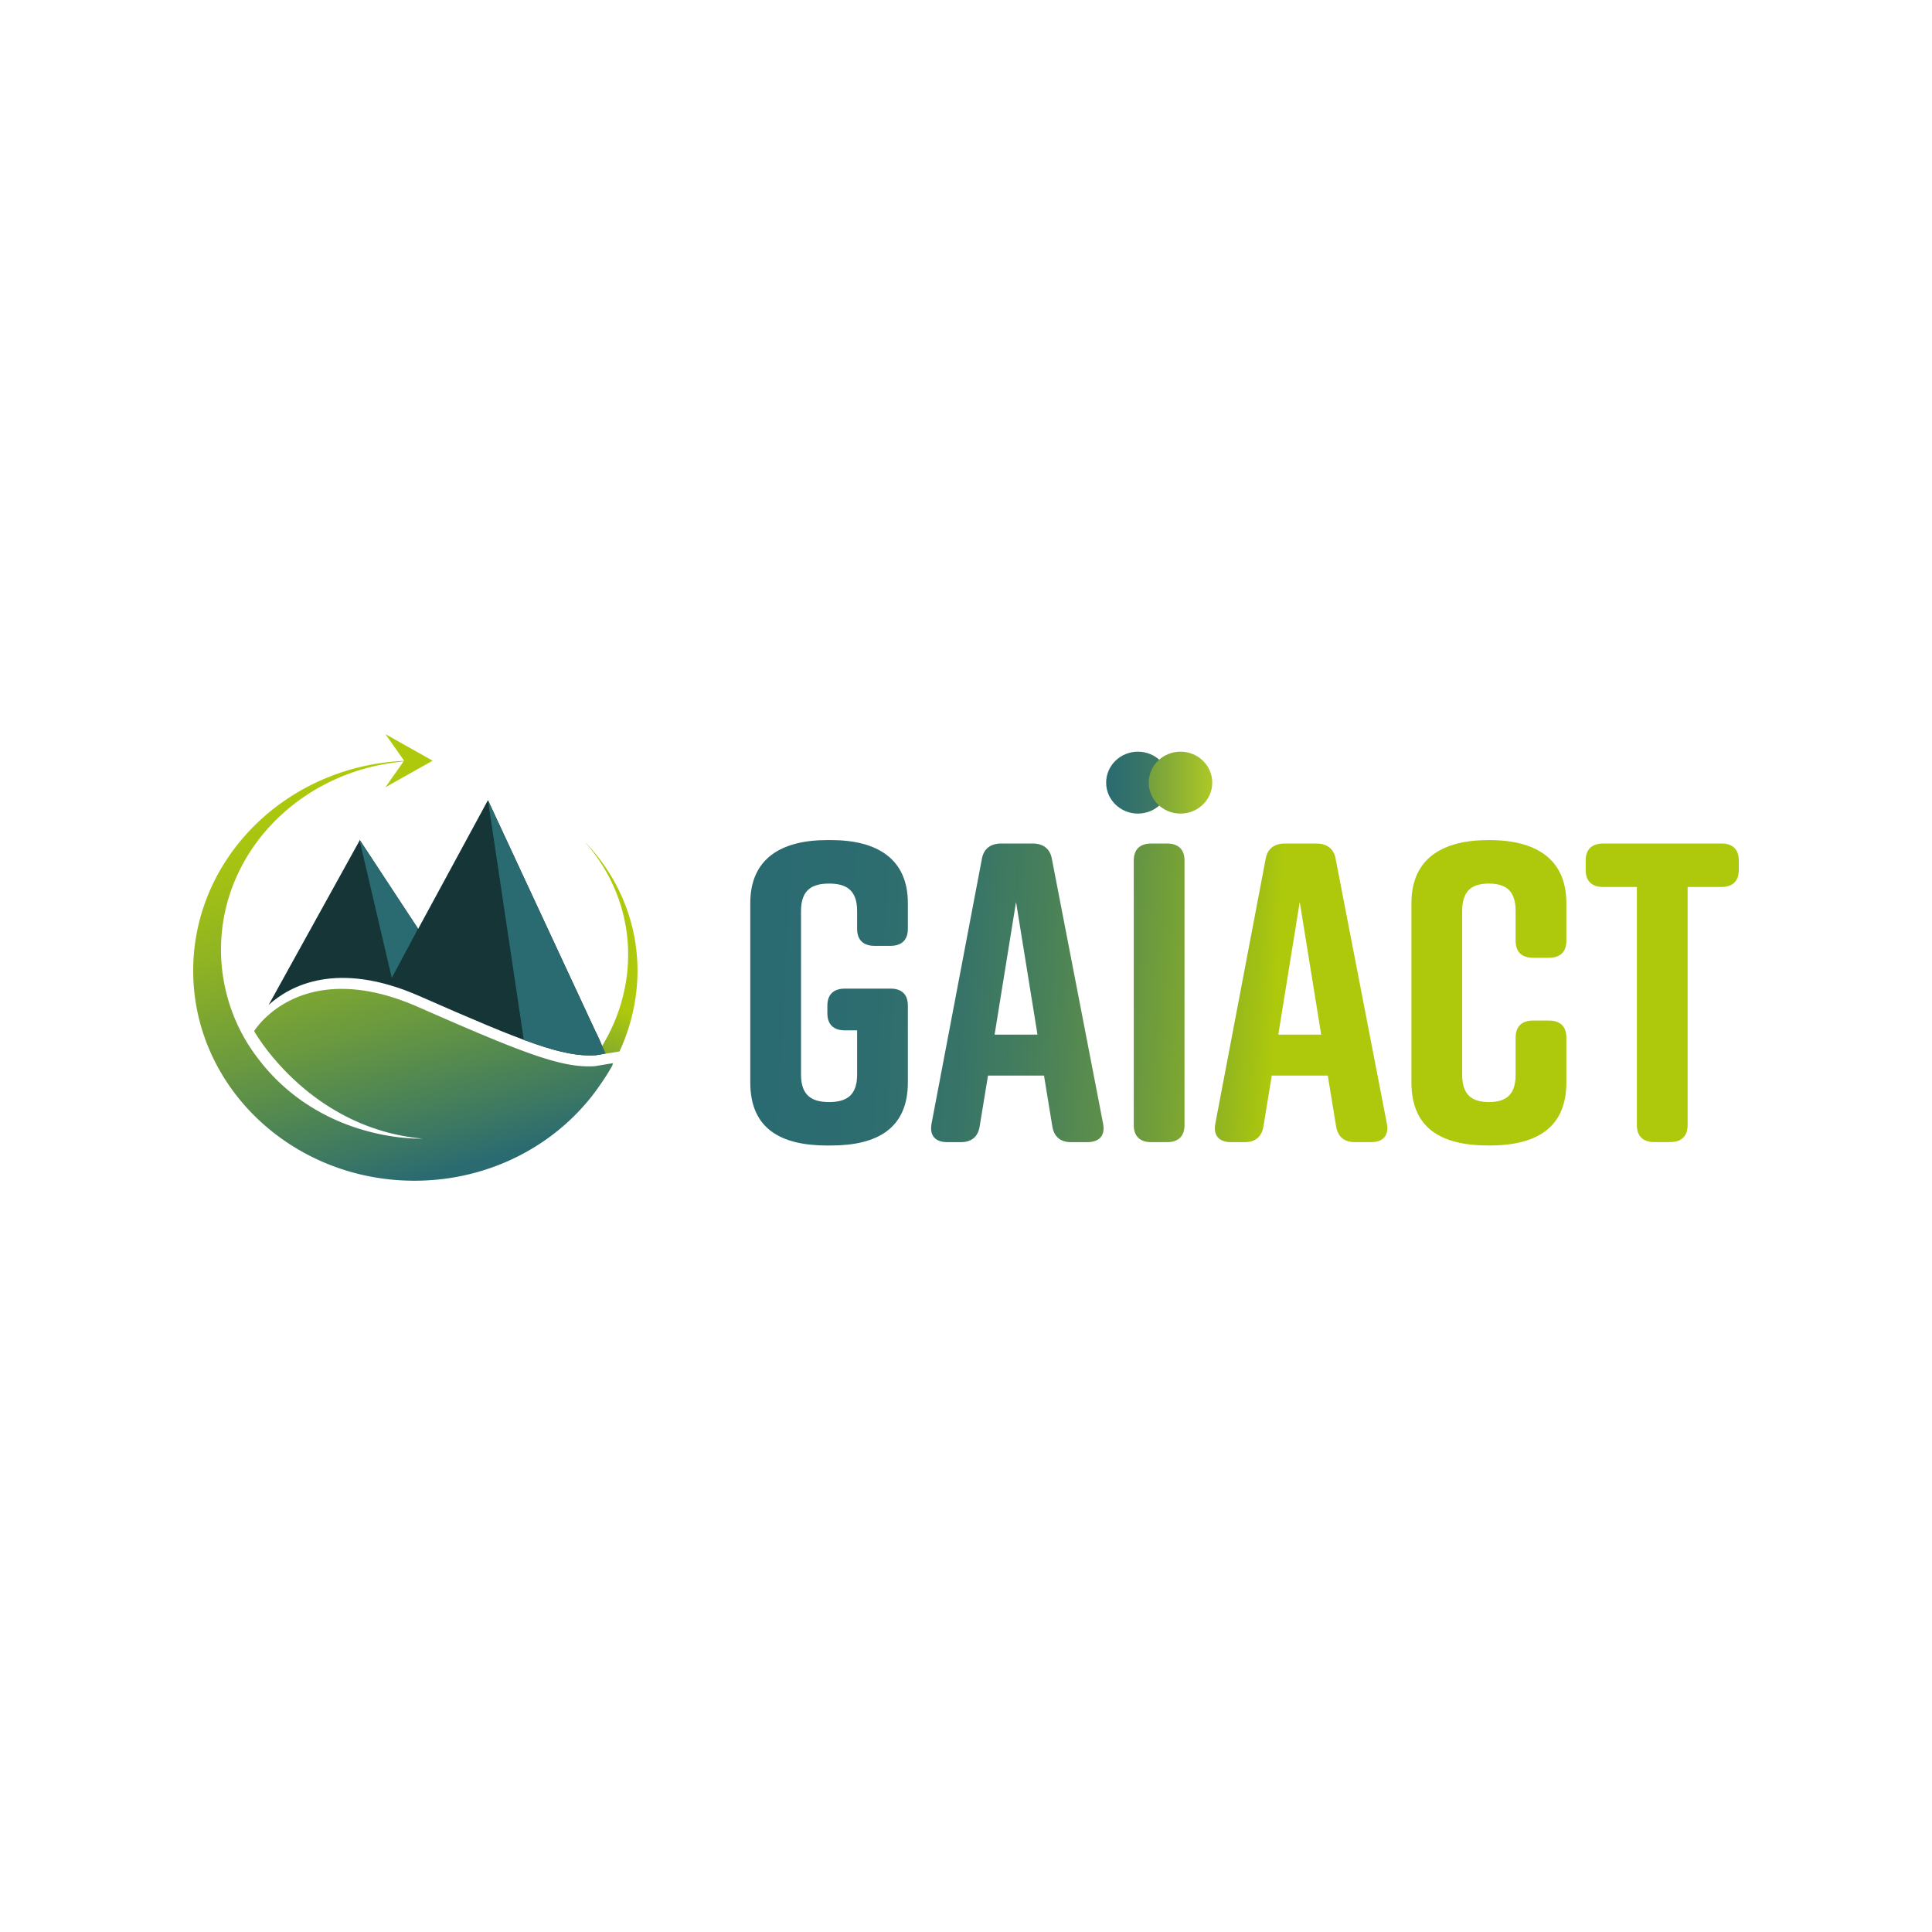 <svg width="100" height="100" fill="none" xmlns="http://www.w3.org/2000/svg"><path fill="#fff" d="M0 0h100v100H0z"/><path d="M30.384 43.687c-.033-.035-.069-.07-.104-.108h-.004c2.82 3.2 2.93 7.631.583 11.035l1.208-.19c1.634-3.547 1.142-7.696-1.683-10.737Z" fill="url(#a)"/><path d="M30.784 55.186c-1.712.11-3.727-.685-9.14-3.064-5.762-2.531-8.207.821-8.467 1.212l-.01.009-.013.025c0 .004 2.8 5.028 8.72 5.567 0 0-5.813.27-9.084-4.967a9.266 9.266 0 0 1-1.351-4.815c0-5.32 4.528-9.642 10.169-9.776v-.003c-.052-.003-.105-.003-.157-.003C15.127 39.374 10 44.24 10 50.244s5.127 10.87 11.451 10.87c4.046 0 7.604-1.992 9.639-5.002.228-.324.436-.657.625-.996-.007 0-.017.003-.026.003l.049-.092-.954.159Z" fill="url(#b)"/><path d="M21.702 51.553c5.413 2.38 7.428 3.175 9.14 3.064l.417-.076c-.01-.146-.075-.349-.153-.542.049.105.104.225.173.368l.01.019-.18-.387c-.127-.314-.283-.61-.293-.631-1.442-3.093-5.56-11.952-5.56-11.952l-3.616 6.67-3.014-4.605-4.72 8.532c1.09-.986 3.535-2.33 7.796-.46Z" fill="#153537"/><path d="m21.643 48.06-1.364 2.557-1.677-7.162 3.04 4.605ZM30.84 54.62l.507-.091-6.09-13.113 1.855 12.409c1.706.63 2.764.856 3.727.796Z" fill="#2A6B71"/><path d="M31.291 54.409c0 .003.003.006.003.006s0-.003-.003-.006ZM31.295 54.415c.003.006.003.006 0 0Z" fill="#153537"/><path d="M22.392 39.373 19.95 38l.967 1.373-.967 1.374 2.442-1.374Z" fill="#AEC90B"/><path d="M46.991 52.05v3.974c0 2.385-1.585 3.267-3.987 3.267h-.182c-2.403 0-3.988-.86-3.988-3.267v-9.275c0-2.296 1.585-3.267 3.987-3.267h.183c2.402 0 3.987.971 3.987 3.267v1.326c0 .574-.316.882-.905.882h-.817c-.589 0-.905-.308-.905-.882v-.926c0-1.104-.589-1.415-1.451-1.415-.863 0-1.452.308-1.452 1.415v8.478c0 1.104.589 1.415 1.452 1.415.862 0 1.451-.308 1.451-1.415v-2.296h-.634c-.59 0-.905-.31-.905-.882v-.396c0-.574.316-.882.905-.882h2.356c.59-.006.905.304.905.879Z" fill="url(#c)"/><path d="M56.281 59.117h-.84c-.543 0-.882-.266-.973-.818l-.43-2.626h-2.9l-.43 2.626c-.09.552-.43.818-.973.818h-.703c-.612 0-.927-.33-.817-.948l2.607-13.712c.092-.53.453-.796.997-.796h1.63c.544 0 .905.266.996.796l2.653 13.712c.114.615-.205.948-.817.948ZM53.7 53.551l-1.11-6.867-1.11 6.867h2.22Z" fill="url(#d)"/><path d="M60.406 59.117h-.817c-.59 0-.905-.307-.905-.881V44.543c0-.574.315-.882.905-.882h.817c.589 0 .904.308.904.882v13.69c.004.573-.315.884-.904.884Z" fill="url(#e)"/><path d="M70.969 59.117h-.84c-.544 0-.882-.266-.973-.818l-.43-2.626h-2.9l-.43 2.626c-.091.552-.43.818-.973.818h-.703c-.612 0-.928-.33-.817-.948l2.607-13.712c.091-.53.453-.796.996-.796h1.63c.544 0 .906.266.997.796l2.653 13.712c.11.615-.205.948-.817.948Zm-2.585-5.566-1.11-6.867-1.11 6.867h2.22Z" fill="url(#f)"/><path d="M81.075 53.705v2.319c0 2.385-1.585 3.267-3.987 3.267h-.046c-2.402 0-3.987-.86-3.987-3.267v-9.275c0-2.296 1.585-3.267 3.987-3.267h.046c2.402 0 3.987.971 3.987 3.267v1.945c0 .574-.316.881-.905.881h-.817c-.589 0-.905-.307-.905-.881v-1.545c0-1.081-.543-1.415-1.383-1.415s-1.383.33-1.383 1.415v8.478c0 1.082.543 1.415 1.383 1.415s1.383-.33 1.383-1.415v-1.922c0-.574.316-.881.905-.881h.817c.586 0 .905.307.905.881Z" fill="url(#g)"/><path d="M90 44.543v.485c0 .574-.315.882-.905.882h-1.744v12.322c0 .574-.316.882-.905.882h-.817c-.59 0-.905-.308-.905-.882V45.91h-1.745c-.589 0-.905-.308-.905-.882v-.485c0-.574.316-.882.905-.882h6.12c.586-.003.901.308.901.882Z" fill="url(#h)"/><path d="M57.254 40.509c0-.885.736-1.602 1.644-1.602.908 0 1.643.717 1.643 1.602 0 .885-.735 1.602-1.643 1.602s-1.644-.717-1.644-1.602Z" fill="url(#i)"/><path d="M59.458 40.509c0-.885.736-1.602 1.644-1.602.908 0 1.644.717 1.644 1.602 0 .885-.736 1.602-1.644 1.602-.908 0-1.644-.717-1.644-1.602Z" fill="url(#j)"/><defs><linearGradient id="a" x1="27.042" y1="58.669" x2="30.025" y2="51.319" gradientUnits="userSpaceOnUse"><stop stop-color="#2A6B71"/><stop offset="1" stop-color="#AEC90B"/></linearGradient><linearGradient id="b" x1="23.001" y1="60.618" x2="17.273" y2="40.186" gradientUnits="userSpaceOnUse"><stop stop-color="#2A6B71"/><stop offset=".076" stop-color="#387566"/><stop offset=".381" stop-color="#6A993F"/><stop offset=".648" stop-color="#8FB323"/><stop offset=".863" stop-color="#A6C311"/><stop offset="1" stop-color="#AEC90B"/></linearGradient><linearGradient id="c" x1="39.658" y1="51.214" x2="65.958" y2="52.688" gradientUnits="userSpaceOnUse"><stop stop-color="#2A6B71"/><stop offset=".215" stop-color="#2D6D6F"/><stop offset=".386" stop-color="#377467"/><stop offset=".542" stop-color="#48805A"/><stop offset=".69" stop-color="#609148"/><stop offset=".831" stop-color="#7EA730"/><stop offset=".966" stop-color="#A3C113"/><stop offset="1" stop-color="#AEC90B"/></linearGradient><linearGradient id="d" x1="39.686" y1="50.773" x2="65.986" y2="52.247" gradientUnits="userSpaceOnUse"><stop stop-color="#2A6B71"/><stop offset=".215" stop-color="#2D6D6F"/><stop offset=".386" stop-color="#377467"/><stop offset=".542" stop-color="#48805A"/><stop offset=".69" stop-color="#609148"/><stop offset=".831" stop-color="#7EA730"/><stop offset=".966" stop-color="#A3C113"/><stop offset="1" stop-color="#AEC90B"/></linearGradient><linearGradient id="e" x1="39.709" y1="50.307" x2="66.009" y2="51.782" gradientUnits="userSpaceOnUse"><stop stop-color="#2A6B71"/><stop offset=".215" stop-color="#2D6D6F"/><stop offset=".386" stop-color="#377467"/><stop offset=".542" stop-color="#48805A"/><stop offset=".69" stop-color="#609148"/><stop offset=".831" stop-color="#7EA730"/><stop offset=".966" stop-color="#A3C113"/><stop offset="1" stop-color="#AEC90B"/></linearGradient><linearGradient id="f" x1="39.727" y1="49.993" x2="66.027" y2="51.467" gradientUnits="userSpaceOnUse"><stop stop-color="#2A6B71"/><stop offset=".215" stop-color="#2D6D6F"/><stop offset=".386" stop-color="#377467"/><stop offset=".542" stop-color="#48805A"/><stop offset=".69" stop-color="#609148"/><stop offset=".831" stop-color="#7EA730"/><stop offset=".966" stop-color="#A3C113"/><stop offset="1" stop-color="#AEC90B"/></linearGradient><linearGradient id="g" x1="39.76" y1="49.402" x2="66.059" y2="50.876" gradientUnits="userSpaceOnUse"><stop stop-color="#2A6B71"/><stop offset=".215" stop-color="#2D6D6F"/><stop offset=".386" stop-color="#377467"/><stop offset=".542" stop-color="#48805A"/><stop offset=".69" stop-color="#609148"/><stop offset=".831" stop-color="#7EA730"/><stop offset=".966" stop-color="#A3C113"/><stop offset="1" stop-color="#AEC90B"/></linearGradient><linearGradient id="h" x1="39.79" y1="48.855" x2="66.09" y2="50.33" gradientUnits="userSpaceOnUse"><stop stop-color="#2A6B71"/><stop offset=".215" stop-color="#2D6D6F"/><stop offset=".386" stop-color="#377467"/><stop offset=".542" stop-color="#48805A"/><stop offset=".69" stop-color="#609148"/><stop offset=".831" stop-color="#7EA730"/><stop offset=".966" stop-color="#A3C113"/><stop offset="1" stop-color="#AEC90B"/></linearGradient><linearGradient id="i" x1="57.254" y1="40.508" x2="60.543" y2="40.508" gradientUnits="userSpaceOnUse"><stop stop-color="#2A6B71"/><stop offset="1" stop-color="#437B60"/></linearGradient><linearGradient id="j" x1="59.459" y1="40.508" x2="62.747" y2="40.508" gradientUnits="userSpaceOnUse"><stop stop-color="#749F3D"/><stop offset="1" stop-color="#ADC826"/></linearGradient></defs></svg>